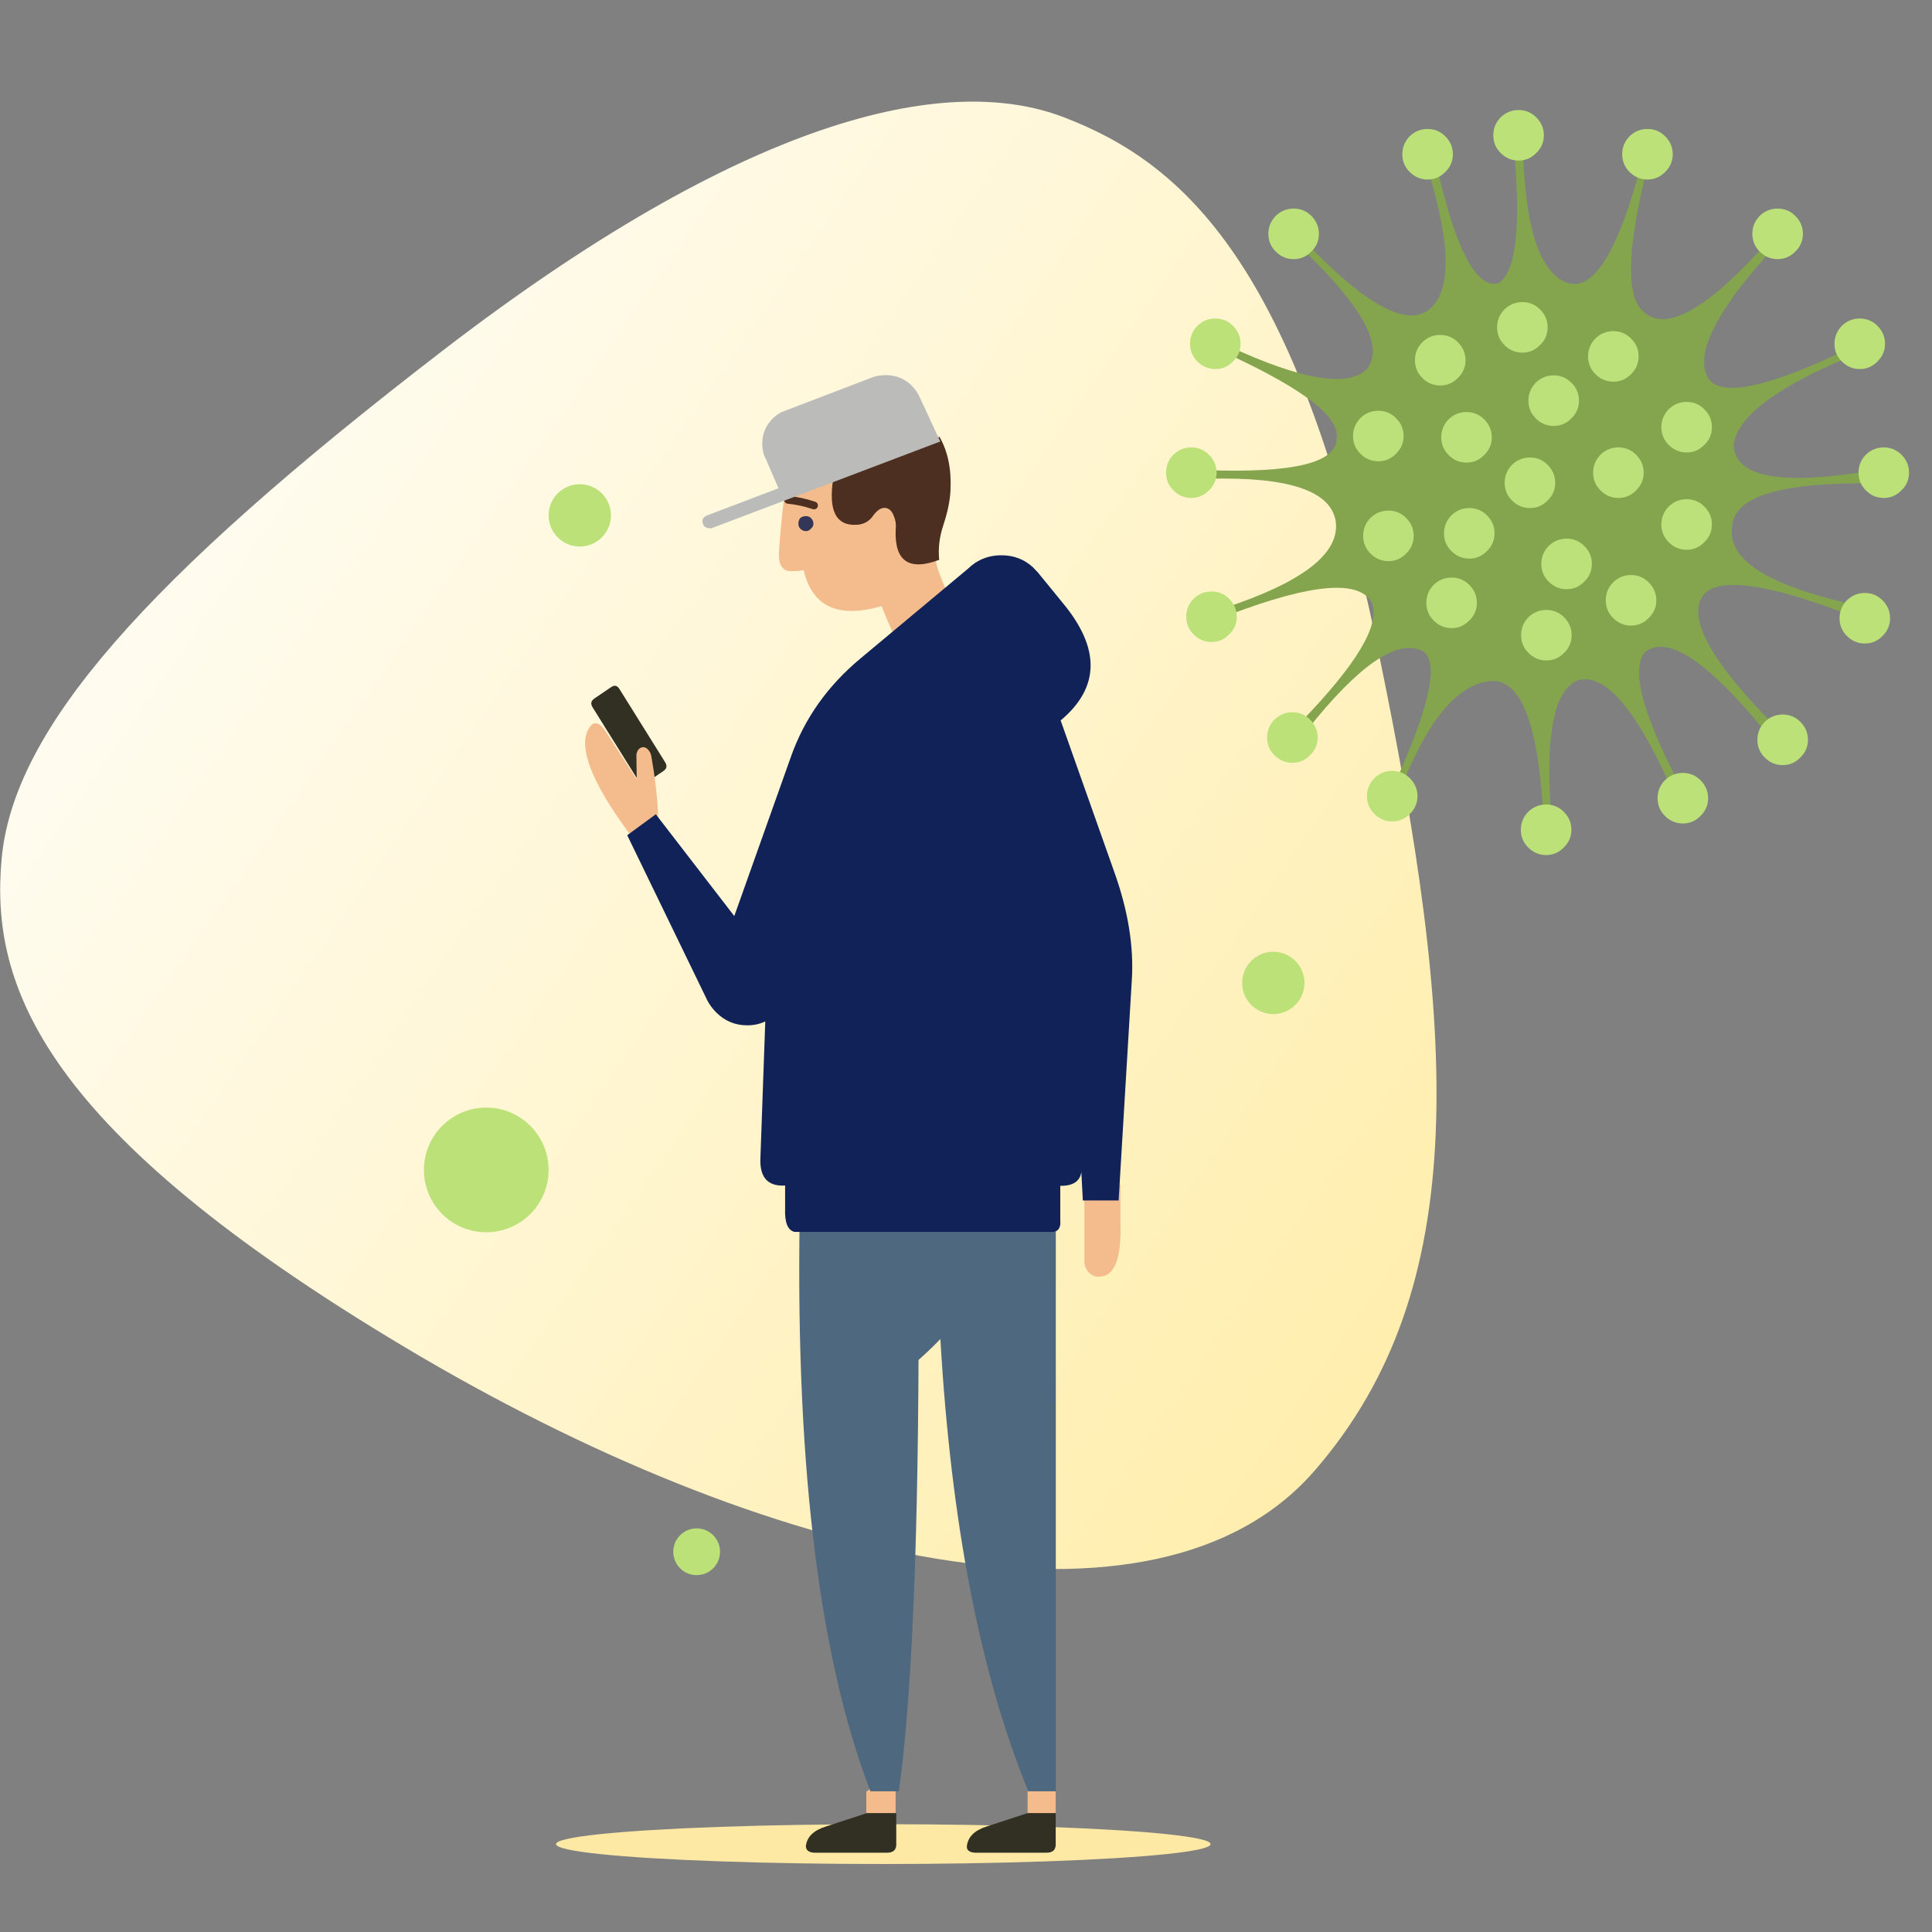 <?xml version="1.0" encoding="UTF-8" standalone="no"?>
<!DOCTYPE svg PUBLIC "-//W3C//DTD SVG 1.1//EN" "http://www.w3.org/Graphics/SVG/1.1/DTD/svg11.dtd">
<svg width="100%" height="100%" viewBox="0 0 90 90" version="1.1" xmlns="http://www.w3.org/2000/svg" xmlns:xlink="http://www.w3.org/1999/xlink" xml:space="preserve" xmlns:serif="http://www.serif.com/" style="fill-rule:evenodd;clip-rule:evenodd;stroke-linecap:round;stroke-linejoin:round;">
    <rect x="0" y="0" width="90" height="90" fill="#808080" stroke="none"/>
    <g id="Path-2" transform="matrix(0.238,-0.274,0.274,0.238,-25.439,44.88)">
        <path d="M56.294,44.231C69.747,34.59 95.011,34.59 142.586,44.231C190.161,53.873 211.856,69.314 217.493,84.755C223.13,100.196 222.987,119.822 192.483,159.874C161.979,199.925 138.58,223 107.447,223C76.315,223 52.342,177.61 42.842,124.401C33.342,71.192 42.842,53.873 56.294,44.231Z" style="fill:url(#_Linear1);"/>
    </g>
    <g id="boy-test" transform="matrix(0.363,0,0,0.363,25.902,17.461)">
        <ellipse id="Oval" cx="42" cy="188.553" rx="42" ry="2.553" style="fill:rgb(254,233,164);"/>
        <g id="Path" transform="matrix(1,0,0,1,28.085,2.894)">
            <path d="M13.5,0.345L1.167,12.932C0.832,15.859 0.611,18.264 0.506,20.146C0.51,21.653 1.081,22.37 2.218,22.295C2.32,22.294 2.423,22.294 2.529,22.295C2.93,22.295 3.319,22.256 3.696,22.18C4.784,26.86 8.117,28.395 13.694,26.785C14.569,29.03 15.567,31.192 16.69,33.27L23.654,28.358C22.719,26.509 21.876,24.603 21.125,22.64C20.818,21.814 20.61,20.983 20.503,20.146L16.418,14.429L20.541,4.835C19.893,3.738 19.024,2.792 17.935,1.995C16.556,0.996 15.077,0.446 13.5,0.345Z" style="fill:rgb(244,188,141);fill-rule:nonzero;"/>
        </g>
        <g id="Path1" serif:id="Path" transform="matrix(1,0,0,1,34.839,7.719)">
            <path d="M5.78,10.46C6.289,9.725 6.797,9.356 7.303,9.354C7.859,9.357 8.263,9.712 8.513,10.42C8.747,10.948 8.826,11.54 8.748,12.196C8.598,16.201 10.459,17.477 14.332,16.025C14.189,14.561 14.358,13.101 14.84,11.644C15.401,9.953 15.714,8.467 15.777,7.184C15.924,4.434 15.455,2.119 14.371,0.237L0.742,5.565C0.08,9.701 1.082,11.687 3.749,11.525C4.603,11.481 5.28,11.126 5.78,10.46Z" style="fill:rgb(76,47,32);fill-rule:nonzero;"/>
        </g>
        <g id="Group" transform="matrix(1,0,0,1,29.05,15.437)">
            <g id="Path2" serif:id="Path" transform="matrix(1,0,0,1,1.608,2.412)">
                <path d="M0.683,1.889C0.898,2.104 1.139,2.211 1.407,2.211C1.675,2.211 1.889,2.104 2.05,1.889C2.265,1.729 2.372,1.514 2.372,1.246C2.372,0.978 2.265,0.737 2.05,0.523C1.889,0.362 1.675,0.281 1.407,0.281C1.139,0.281 0.898,0.362 0.683,0.523C0.523,0.737 0.442,0.978 0.442,1.246C0.442,1.514 0.523,1.729 0.683,1.889Z" style="fill:rgb(51,54,87);fill-rule:nonzero;"/>
            </g>
            <path id="Layer32_0_1_STROKES" d="M0.724,0.603C1.822,0.71 2.935,0.951 4.06,1.327" style="fill:none;stroke:rgb(76,47,32);stroke-width:1px;"/>
        </g>
        <g id="Path3" serif:id="Path" transform="matrix(1,0,0,1,18.437,0)">
            <path d="M22.77,0.15C22.622,0.188 22.468,0.226 22.307,0.263L10.459,4.803C10.073,5.012 9.713,5.274 9.378,5.591C8.478,6.491 8.027,7.567 8.027,8.817C8.027,9.393 8.117,9.931 8.297,10.431C8.352,10.54 8.404,10.64 8.452,10.731L10.111,14.558L0.926,18.048C0.695,18.148 0.515,18.298 0.386,18.498C0.334,18.698 0.347,18.911 0.425,19.136L0.425,19.173C0.502,19.373 0.63,19.511 0.81,19.586C1.093,19.711 1.351,19.736 1.582,19.661L30.874,8.555L28.289,3.002C28.054,2.399 27.681,1.848 27.169,1.351C26.269,0.475 25.175,0.038 23.889,0.038C23.502,0.038 23.129,0.075 22.77,0.15Z" style="fill:rgb(187,187,185);fill-rule:nonzero;"/>
        </g>
        <g id="Shape" transform="matrix(1,0,0,1,39.663,179.457)">
            <path d="M24.458,2.352L23.4,0.615L20.852,2.352L20.852,5.572L24.458,5.572L24.458,2.352M3.92,5.572L3.92,2.352L2.705,0.615L0.157,2.352L0.157,5.572L3.92,5.572Z" style="fill:rgb(244,188,141);fill-rule:nonzero;"/>
        </g>
        <g id="Path4" serif:id="Path" transform="matrix(1,0,0,1,30.98,96.482)">
            <path d="M15.541,29.939C16.482,29.107 17.416,28.212 18.343,27.256C19.716,50.925 23.477,70.271 29.624,85.294L33.155,85.294L33.155,0.575L0.345,8.434C-0.415,42.041 2.591,67.661 9.363,85.294L13.009,85.294C14.581,74.102 15.426,55.65 15.541,29.939Z" style="fill:rgb(78,104,127);fill-rule:nonzero;"/>
        </g>
        <g id="Shape1" serif:id="Shape" transform="matrix(1,0,0,1,31.945,184.281)">
            <path d="M32.179,0.289L28.586,0.289L23.275,2.026C21.739,2.522 20.906,3.363 20.776,4.548C20.75,5.045 21.088,5.32 21.791,5.375L30.93,5.375C31.841,5.403 32.257,4.962 32.179,4.052L32.179,0.289M11.716,4.052L11.716,0.289L7.967,0.289L2.656,2.026C1.11,2.509 0.264,3.336 0.117,4.507C0.118,5.044 0.47,5.334 1.172,5.375L10.466,5.375C11.379,5.407 11.795,4.966 11.716,4.052Z" style="fill:rgb(50,47,35);fill-rule:nonzero;"/>
        </g>
        <g id="Path5" serif:id="Path" transform="matrix(1,0,0,1,67.643,103.236)">
            <path d="M0.804,12.033C0.976,12.2 1.23,12.344 1.568,12.464C3.879,12.833 4.951,10.534 4.784,5.566L4.784,0.666L0.161,2.156L0.161,10.465C0.161,11.092 0.375,11.615 0.804,12.033Z" style="fill:rgb(244,188,141);fill-rule:nonzero;"/>
        </g>
        <g id="Path6" serif:id="Path" transform="matrix(1,0,0,1,3.965,39.558)">
            <path d="M9.817,11.283C10.247,10.991 10.322,10.621 10.045,10.17L4.169,0.755C3.891,0.305 3.538,0.225 3.108,0.516L0.948,1.986C0.518,2.278 0.442,2.649 0.72,3.099L6.595,12.514C6.873,12.965 7.227,13.044 7.657,12.753L9.817,11.283Z" style="fill:rgb(50,47,35);fill-rule:nonzero;"/>
        </g>
        <g id="Path7" serif:id="Path" transform="matrix(1,0,0,1,3,44.382)">
            <path d="M9.249,4.67C9.201,4.317 9.075,4.021 8.869,3.782C8.691,3.543 8.463,3.414 8.187,3.396C7.936,3.409 7.721,3.525 7.543,3.744C7.391,3.982 7.316,4.213 7.315,4.438L7.353,7.526L3.336,1.312C2.484,0.069 1.751,0.005 1.137,1.119C-0.133,3.545 1.623,7.996 6.406,14.472L10.12,15.321L10.082,11.771C9.976,9.581 9.698,7.214 9.249,4.67Z" style="fill:rgb(244,188,141);fill-rule:nonzero;"/>
        </g>
        <g id="Path8" serif:id="Path" transform="matrix(1,0,0,1,8.789,23.156)">
            <path d="M56.23,6.109L53.065,2.228L52.409,1.537C51.296,0.512 49.946,0 48.357,0C46.883,0 45.596,0.448 44.498,1.345C44.355,1.464 44.213,1.593 44.073,1.729L30.218,13.294C26.056,16.774 23.11,20.936 21.381,25.781L14.086,46.299L4.014,33.235L0.347,35.925L10.613,57.095C10.897,57.66 11.283,58.185 11.771,58.671C12.877,59.772 14.202,60.323 15.746,60.323C16.591,60.323 17.362,60.156 18.062,59.823L17.444,77.229C17.296,79.8 18.351,81.017 20.609,80.879L20.609,83.837C20.538,85.611 20.937,86.61 21.805,86.834L54.995,86.834C55.705,86.77 56.014,86.245 55.921,85.259L55.921,80.917C57.546,80.941 58.446,80.352 58.623,79.15L58.816,82.8L63.408,82.8L65.106,54.444C65.365,50.179 64.619,45.594 62.868,40.689L55.96,21.171L55.998,21.171C61.005,16.958 61.082,11.938 56.23,6.109Z" style="fill:rgb(17,34,88);fill-rule:nonzero;"/>
        </g>
    </g>
    <g id="virus" transform="matrix(0.363,0,0,0.363,54.2,5.125)">
        <g id="Path9" serif:id="Path" transform="matrix(1,0,0,1,5.189,4.541)">
            <path d="M30.195,3.989L28.8,3.308C31.809,13.121 31.755,19.099 28.638,21.243C25.739,23.187 20.56,20.268 13.103,12.486L12.616,13.297C20.356,20.66 23.135,25.784 20.951,28.67C18.555,31.108 12.641,30.146 3.211,25.784L3.373,26.919C12.958,31.368 17.509,34.947 17.027,37.654C16.995,40.728 11.46,42.069 0.422,41.676L0.616,42.778C10.992,42.507 16.43,44.377 16.93,48.389C17.356,52.448 12.535,56.124 2.465,59.416L3.276,60.227C13.914,56.188 20.011,55.69 21.568,58.735C22.627,61.544 19.578,66.636 12.422,74.011L13.297,74.951C19.852,66.714 24.738,63.341 27.957,64.832C30.274,66.072 29.096,71.801 24.422,82.022L25.589,81.73C29.095,73.125 32.976,68.79 37.232,68.724C40.756,68.881 42.853,74.427 43.524,85.362L42.195,87.73L45.373,85.978L44.465,84.616C43.878,75 45.099,69.66 48.13,68.595C51.532,67.798 55.467,72.392 59.935,82.378L62.4,82.378L60.357,80.724C56.139,72.388 54.874,67.167 56.562,65.059C59.35,62.776 64.334,65.954 71.514,74.595L72.973,76.476L72.389,73.622C65.293,66.291 62.418,61.167 63.762,58.249C65.106,55.351 71.073,55.869 81.665,59.805L84.714,59.416L82.249,58.67C71.97,56.228 67.148,52.984 67.784,48.941C67.945,45.243 73.448,43.383 84.292,43.362L86.368,43.005L84,42C73.428,43.582 68.087,42.382 67.978,38.4C68.431,34.966 73.014,31.366 81.73,27.6L82.865,25.2L81.211,26.822C71.647,31.266 66.134,32.261 64.67,29.805C63.048,26.84 65.535,21.651 72.13,14.238L74.108,12.941L71.254,13.557C64.169,21.273 59.228,23.879 56.432,21.373C54.229,19.537 54.261,13.861 56.53,4.346L57.827,2.53L55.654,4.119C52.812,14.178 49.807,18.686 46.638,17.643C43.261,16.415 41.38,11.151 40.995,1.849L40.703,0.584L39.924,1.914C40.638,11.269 39.903,16.534 37.719,17.708C35.018,18.286 32.51,13.713 30.195,3.989Z" style="fill:rgb(132,165,78);fill-rule:nonzero;"/>
        </g>
        <g id="Shape2" serif:id="Shape" transform="matrix(1,0,0,1,24,24.649)">
            <path d="M36,35.027C35.114,35.027 34.346,35.341 33.697,35.968C33.07,36.616 32.757,37.384 32.757,38.27C32.757,39.157 33.07,39.914 33.697,40.541C34.346,41.189 35.114,41.514 36,41.514C36.886,41.514 37.643,41.189 38.27,40.541C38.919,39.914 39.243,39.157 39.243,38.27C39.243,37.384 38.919,36.616 38.27,35.968C37.643,35.341 36.886,35.027 36,35.027M46.378,28.541C46.378,27.654 46.054,26.886 45.405,26.238C44.778,25.611 44.022,25.297 43.135,25.297C42.249,25.297 41.481,25.611 40.832,26.238C40.205,26.886 39.892,27.654 39.892,28.541C39.892,29.427 40.205,30.184 40.832,30.811C41.481,31.459 42.249,31.784 43.135,31.784C44.022,31.784 44.778,31.459 45.405,30.811C46.054,30.184 46.378,29.427 46.378,28.541M27.405,45.016C28.054,44.389 28.378,43.632 28.378,42.746C28.378,41.859 28.054,41.092 27.405,40.443C26.778,39.816 26.022,39.503 25.135,39.503C24.249,39.503 23.481,39.816 22.832,40.443C22.205,41.092 21.892,41.859 21.892,42.746C21.892,43.632 22.205,44.389 22.832,45.016C23.481,45.665 24.249,45.989 25.135,45.989C26.022,45.989 26.778,45.665 27.405,45.016M15.243,36.292C14.616,35.665 13.859,35.351 12.973,35.351C12.086,35.351 11.319,35.665 10.67,36.292C10.043,36.941 9.73,37.708 9.73,38.595C9.73,39.481 10.043,40.238 10.67,40.865C11.319,41.514 12.086,41.838 12.973,41.838C13.859,41.838 14.616,41.514 15.243,40.865C15.892,40.238 16.216,39.481 16.216,38.595C16.216,37.708 15.892,36.941 15.243,36.292M7.135,27.697C6.508,27.07 5.751,26.757 4.865,26.757C3.978,26.757 3.211,27.07 2.562,27.697C1.935,28.346 1.622,29.114 1.622,30C1.622,30.886 1.935,31.643 2.562,32.27C3.211,32.919 3.978,33.243 4.865,33.243C5.751,33.243 6.508,32.919 7.135,32.27C7.784,31.643 8.108,30.886 8.108,30C8.108,29.114 7.784,28.346 7.135,27.697M15.243,26.432C14.357,26.432 13.589,26.746 12.941,27.373C12.314,28.022 12,28.789 12,29.676C12,30.562 12.314,31.319 12.941,31.946C13.589,32.595 14.357,32.919 15.243,32.919C16.13,32.919 16.886,32.595 17.514,31.946C18.162,31.319 18.486,30.562 18.486,29.676C18.486,28.789 18.162,28.022 17.514,27.373C16.886,26.746 16.13,26.432 15.243,26.432M27.73,30.357C26.843,30.357 26.076,30.67 25.427,31.297C24.8,31.946 24.486,32.714 24.486,33.6C24.486,34.486 24.8,35.243 25.427,35.87C26.076,36.519 26.843,36.843 27.73,36.843C28.616,36.843 29.373,36.519 30,35.87C30.649,35.243 30.973,34.486 30.973,33.6C30.973,32.714 30.649,31.946 30,31.297C29.373,30.67 28.616,30.357 27.73,30.357M25.297,25.459C25.946,24.832 26.27,24.076 26.27,23.189C26.27,22.303 25.946,21.535 25.297,20.886C24.67,20.259 23.914,19.946 23.027,19.946C22.141,19.946 21.373,20.259 20.724,20.886C20.097,21.535 19.784,22.303 19.784,23.189C19.784,24.076 20.097,24.832 20.724,25.459C21.373,26.108 22.141,26.432 23.027,26.432C23.914,26.432 24.67,26.108 25.297,25.459M28.346,10.346C27.719,9.719 26.962,9.405 26.076,9.405C25.189,9.405 24.422,9.719 23.773,10.346C23.146,10.995 22.832,11.762 22.832,12.649C22.832,13.535 23.146,14.292 23.773,14.919C24.422,15.568 25.189,15.892 26.076,15.892C26.962,15.892 27.719,15.568 28.346,14.919C28.995,14.292 29.319,13.535 29.319,12.649C29.319,11.762 28.995,10.995 28.346,10.346M11.643,17.351C11.643,18.238 11.957,18.995 12.584,19.622C13.232,20.27 14,20.595 14.886,20.595C15.773,20.595 16.53,20.27 17.157,19.622C17.805,18.995 18.13,18.238 18.13,17.351C18.13,16.465 17.805,15.697 17.157,15.049C16.53,14.422 15.773,14.108 14.886,14.108C14,14.108 13.232,14.422 12.584,15.049C11.957,15.697 11.643,16.465 11.643,17.351M5.838,19.459C6.486,18.832 6.811,18.076 6.811,17.189C6.811,16.303 6.486,15.535 5.838,14.886C5.211,14.259 4.454,13.946 3.568,13.946C2.681,13.946 1.914,14.259 1.265,14.886C0.638,15.535 0.324,16.303 0.324,17.189C0.324,18.076 0.638,18.832 1.265,19.459C1.914,20.108 2.681,20.432 3.568,20.432C4.454,20.432 5.211,20.108 5.838,19.459M14.757,7.459C14.757,6.573 14.432,5.805 13.784,5.157C13.157,4.53 12.4,4.216 11.514,4.216C10.627,4.216 9.859,4.53 9.211,5.157C8.584,5.805 8.27,6.573 8.27,7.459C8.27,8.346 8.584,9.103 9.211,9.73C9.859,10.378 10.627,10.703 11.514,10.703C12.4,10.703 13.157,10.378 13.784,9.73C14.432,9.103 14.757,8.346 14.757,7.459M19.751,0.941C19.124,1.589 18.811,2.357 18.811,3.243C18.811,4.13 19.124,4.886 19.751,5.514C20.4,6.162 21.168,6.486 22.054,6.486C22.941,6.486 23.697,6.162 24.324,5.514C24.973,4.886 25.297,4.13 25.297,3.243C25.297,2.357 24.973,1.589 24.324,0.941C23.697,0.314 22.941,0 22.054,0C21.168,0 20.4,0.314 19.751,0.941M40.832,13.751C40.205,14.4 39.892,15.168 39.892,16.054C39.892,16.941 40.205,17.697 40.832,18.324C41.481,18.973 42.249,19.297 43.135,19.297C44.022,19.297 44.778,18.973 45.405,18.324C46.054,17.697 46.378,16.941 46.378,16.054C46.378,15.168 46.054,14.4 45.405,13.751C44.778,13.124 44.022,12.811 43.135,12.811C42.249,12.811 41.481,13.124 40.832,13.751M34.378,18.649C33.492,18.649 32.724,18.962 32.076,19.589C31.449,20.238 31.135,21.005 31.135,21.892C31.135,22.778 31.449,23.535 32.076,24.162C32.724,24.811 33.492,25.135 34.378,25.135C35.265,25.135 36.022,24.811 36.649,24.162C37.297,23.535 37.622,22.778 37.622,21.892C37.622,21.005 37.297,20.238 36.649,19.589C36.022,18.962 35.265,18.649 34.378,18.649M36,9.243C36.649,8.616 36.973,7.859 36.973,6.973C36.973,6.086 36.649,5.319 36,4.67C35.373,4.043 34.616,3.73 33.73,3.73C32.843,3.73 32.076,4.043 31.427,4.67C30.8,5.319 30.486,6.086 30.486,6.973C30.486,7.859 30.8,8.616 31.427,9.243C32.076,9.892 32.843,10.216 33.73,10.216C34.616,10.216 35.373,9.892 36,9.243Z" style="fill:rgb(188,225,122);fill-rule:nonzero;"/>
        </g>
        <path id="Shape3" serif:id="Shape" d="M19.784,80.53C19.784,79.643 19.459,78.876 18.811,78.227C18.184,77.6 17.427,77.286 16.541,77.286C15.654,77.286 14.886,77.6 14.238,78.227C13.611,78.876 13.297,79.643 13.297,80.53C13.297,81.416 13.611,82.173 14.238,82.8C14.886,83.449 15.654,83.773 16.541,83.773C17.427,83.773 18.184,83.449 18.811,82.8C19.459,82.173 19.784,81.416 19.784,80.53M8.432,62.724C7.805,62.097 7.049,61.784 6.162,61.784C5.276,61.784 4.508,62.097 3.859,62.724C3.232,63.373 2.919,64.141 2.919,65.027C2.919,65.914 3.232,66.67 3.859,67.297C4.508,67.946 5.276,68.27 6.162,68.27C7.049,68.27 7.805,67.946 8.432,67.297C9.081,66.67 9.405,65.914 9.405,65.027C9.405,64.141 9.081,63.373 8.432,62.724M5.838,44.238C5.211,43.611 4.454,43.297 3.568,43.297C2.681,43.297 1.914,43.611 1.265,44.238C0.638,44.886 0.324,45.654 0.324,46.541C0.324,47.427 0.638,48.184 1.265,48.811C1.914,49.459 2.681,49.784 3.568,49.784C4.454,49.784 5.211,49.459 5.838,48.811C6.486,48.184 6.811,47.427 6.811,46.541C6.811,45.654 6.486,44.886 5.838,44.238M8.919,27.697C8.292,27.07 7.535,26.757 6.649,26.757C5.762,26.757 4.995,27.07 4.346,27.697C3.719,28.346 3.405,29.114 3.405,30C3.405,30.886 3.719,31.643 4.346,32.27C4.995,32.919 5.762,33.243 6.649,33.243C7.535,33.243 8.292,32.919 8.919,32.27C9.568,31.643 9.892,30.886 9.892,30C9.892,29.114 9.568,28.346 8.919,27.697M18.973,18.162C19.622,17.535 19.946,16.778 19.946,15.892C19.946,15.005 19.622,14.238 18.973,13.589C18.346,12.962 17.589,12.649 16.703,12.649C15.816,12.649 15.049,12.962 14.4,13.589C13.773,14.238 13.459,15.005 13.459,15.892C13.459,16.778 13.773,17.535 14.4,18.162C15.049,18.811 15.816,19.135 16.703,19.135C17.589,19.135 18.346,18.811 18.973,18.162M32.595,88.054C32.595,87.168 32.27,86.4 31.622,85.751C30.995,85.124 30.238,84.811 29.351,84.811C28.465,84.811 27.697,85.124 27.049,85.751C26.422,86.4 26.108,87.168 26.108,88.054C26.108,88.941 26.422,89.697 27.049,90.324C27.697,90.973 28.465,91.297 29.351,91.297C30.238,91.297 30.995,90.973 31.622,90.324C32.27,89.697 32.595,88.941 32.595,88.054M46.8,90.065C46.173,90.714 45.859,91.481 45.859,92.368C45.859,93.254 46.173,94.011 46.8,94.638C47.449,95.286 48.216,95.611 49.103,95.611C49.989,95.611 50.746,95.286 51.373,94.638C52.022,94.011 52.346,93.254 52.346,92.368C52.346,91.481 52.022,90.714 51.373,90.065C50.746,89.438 49.989,89.124 49.103,89.124C48.216,89.124 47.449,89.438 46.8,90.065M69.892,88.314C69.892,87.427 69.568,86.659 68.919,86.011C68.292,85.384 67.535,85.07 66.649,85.07C65.762,85.07 64.995,85.384 64.346,86.011C63.719,86.659 63.405,87.427 63.405,88.314C63.405,89.2 63.719,89.957 64.346,90.584C64.995,91.232 65.762,91.557 66.649,91.557C67.535,91.557 68.292,91.232 68.919,90.584C69.568,89.957 69.892,89.2 69.892,88.314M81.73,83.092C82.378,82.465 82.703,81.708 82.703,80.822C82.703,79.935 82.378,79.168 81.73,78.519C81.103,77.892 80.346,77.578 79.459,77.578C78.573,77.578 77.805,77.892 77.157,78.519C76.53,79.168 76.216,79.935 76.216,80.822C76.216,81.708 76.53,82.465 77.157,83.092C77.805,83.741 78.573,84.065 79.459,84.065C80.346,84.065 81.103,83.741 81.73,83.092M87.697,62.919C87.07,63.568 86.757,64.335 86.757,65.222C86.757,66.108 87.07,66.865 87.697,67.492C88.346,68.141 89.114,68.465 90,68.465C90.886,68.465 91.643,68.141 92.27,67.492C92.919,66.865 93.243,66.108 93.243,65.222C93.243,64.335 92.919,63.568 92.27,62.919C91.643,62.292 90.886,61.978 90,61.978C89.114,61.978 88.346,62.292 87.697,62.919M92.432,43.297C91.546,43.297 90.778,43.611 90.13,44.238C89.503,44.886 89.189,45.654 89.189,46.541C89.189,47.427 89.503,48.184 90.13,48.811C90.778,49.459 91.546,49.784 92.432,49.784C93.319,49.784 94.076,49.459 94.703,48.811C95.351,48.184 95.676,47.427 95.676,46.541C95.676,45.654 95.351,44.886 94.703,44.238C94.076,43.611 93.319,43.297 92.432,43.297M89.351,26.757C88.465,26.757 87.697,27.07 87.049,27.697C86.422,28.346 86.108,29.114 86.108,30C86.108,30.886 86.422,31.643 87.049,32.27C87.697,32.919 88.465,33.243 89.351,33.243C90.238,33.243 90.995,32.919 91.622,32.27C92.27,31.643 92.595,30.886 92.595,30C92.595,29.114 92.27,28.346 91.622,27.697C90.995,27.07 90.238,26.757 89.351,26.757M76.508,18.162C77.157,18.811 77.924,19.135 78.811,19.135C79.697,19.135 80.454,18.811 81.081,18.162C81.73,17.535 82.054,16.778 82.054,15.892C82.054,15.005 81.73,14.238 81.081,13.589C80.454,12.962 79.697,12.649 78.811,12.649C77.924,12.649 77.157,12.962 76.508,13.589C75.881,14.238 75.568,15.005 75.568,15.892C75.568,16.778 75.881,17.535 76.508,18.162M64.378,7.946C65.027,7.319 65.351,6.562 65.351,5.676C65.351,4.789 65.027,4.022 64.378,3.373C63.751,2.746 62.995,2.432 62.108,2.432C61.222,2.432 60.454,2.746 59.805,3.373C59.178,4.022 58.865,4.789 58.865,5.676C58.865,6.562 59.178,7.319 59.805,7.946C60.454,8.595 61.222,8.919 62.108,8.919C62.995,8.919 63.751,8.595 64.378,7.946M47.838,5.514C48.486,4.886 48.811,4.13 48.811,3.243C48.811,2.357 48.486,1.589 47.838,0.941C47.211,0.314 46.454,0 45.568,0C44.681,0 43.914,0.314 43.265,0.941C42.638,1.589 42.324,2.357 42.324,3.243C42.324,4.13 42.638,4.886 43.265,5.514C43.914,6.162 44.681,6.486 45.568,6.486C46.454,6.486 47.211,6.162 47.838,5.514M36.162,7.946C36.811,7.319 37.135,6.562 37.135,5.676C37.135,4.789 36.811,4.022 36.162,3.373C35.535,2.746 34.778,2.432 33.892,2.432C33.005,2.432 32.238,2.746 31.589,3.373C30.962,4.022 30.649,4.789 30.649,5.676C30.649,6.562 30.962,7.319 31.589,7.946C32.238,8.595 33.005,8.919 33.892,8.919C34.778,8.919 35.535,8.595 36.162,7.946Z" style="fill:rgb(188,225,121);fill-rule:nonzero;"/>
    </g>
    <g id="Oval1" serif:id="Oval" transform="matrix(0.363,0,0,0.363,-6.025,-6.847)">
        <circle cx="79" cy="169" r="8" style="fill:rgb(188,225,121);"/>
    </g>
    <g id="Oval2" serif:id="Oval" transform="matrix(0.363,0,0,0.363,-6.025,-6.847)">
        <circle cx="91" cy="85" r="4" style="fill:rgb(188,225,121);"/>
    </g>
    <g id="Oval3" serif:id="Oval" transform="matrix(0.363,0,0,0.363,-6.025,-6.847)">
        <circle cx="180" cy="145" r="4" style="fill:rgb(188,225,121);"/>
    </g>
    <g id="Oval4" serif:id="Oval" transform="matrix(0.363,0,0,0.363,-6.025,-6.847)">
        <circle cx="106" cy="218" r="3" style="fill:rgb(188,225,121);"/>
    </g>
    <defs>
        <linearGradient id="_Linear1" x1="0" y1="0" x2="1" y2="0" gradientUnits="userSpaceOnUse" gradientTransform="matrix(-27.099,-229.78,229.78,-27.099,109.183,223)"><stop offset="0" style="stop-color:rgb(255,238,173);stop-opacity:1"/><stop offset="1" style="stop-color:white;stop-opacity:1"/></linearGradient>
    </defs>
</svg>

